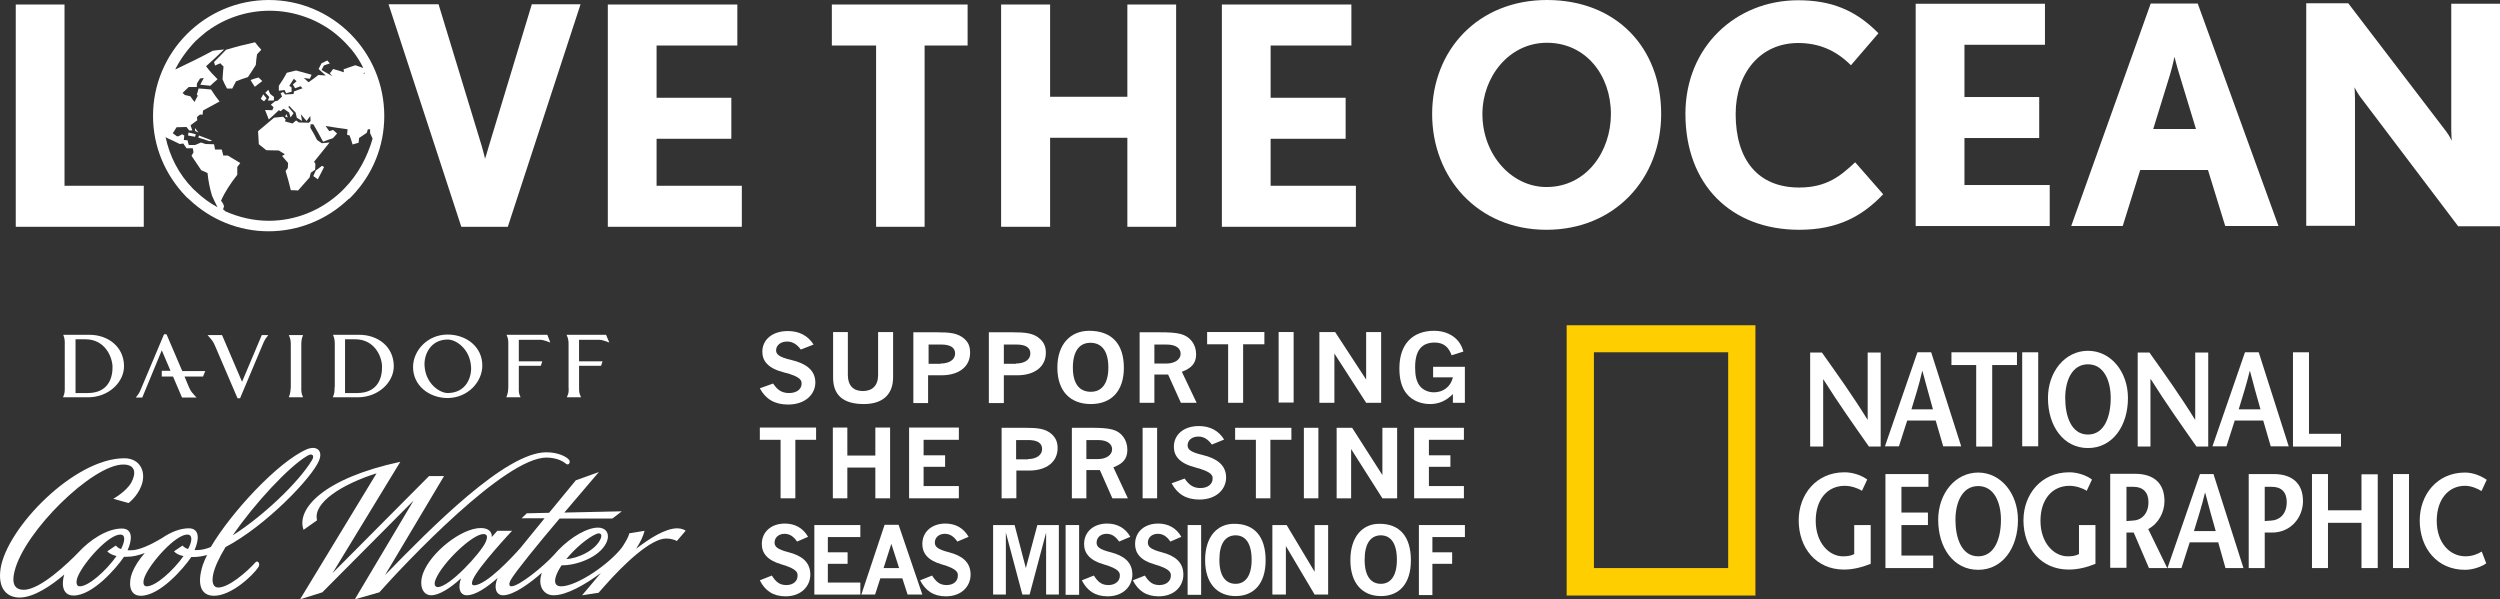 <?xml version="1.0" encoding="utf-8"?>
<!-- Generator: Adobe Illustrator 15.0.0, SVG Export Plug-In . SVG Version: 6.00 Build 0)  -->
<!DOCTYPE svg PUBLIC "-//W3C//DTD SVG 1.1//EN" "http://www.w3.org/Graphics/SVG/1.1/DTD/svg11.dtd">
<svg version="1.1" id="Layer_1" xmlns="http://www.w3.org/2000/svg" xmlns:xlink="http://www.w3.org/1999/xlink" x="0px" y="0px"
	 width="595.223px" height="142.69px" viewBox="0.057 9.997 595.223 142.69" enable-background="new 0.057 9.997 595.223 142.69"
	 xml:space="preserve">
<rect x="0.057" y="9.997" width="595.223" height="142.69" fill="#333333" stroke="none"/>
<g id="Layer_1_1_">
</g>
<g id="Layer_2">
	<g>
		<polygon id="XMLID_3020_" fill="#FFFFFF" points="198.11,11.071 198.11,20.833 208.646,20.833 208.646,63.991 220.195,63.991 
			220.195,20.833 230.433,20.833 230.433,11.071 		"/>
		<polygon id="XMLID_3019_" fill="#FFFFFF" points="268.471,11.071 268.471,33.036 250.077,33.036 250.077,11.071 238.409,11.071 
			238.409,63.991 250.077,63.991 250.077,42.798 268.471,42.798 268.471,63.991 280.079,63.991 280.079,11.071 		"/>
		<polygon id="XMLID_3018_" fill="#FFFFFF" points="290.973,11.071 290.973,63.991 322.88,63.991 322.88,54.229 302.578,54.229 
			302.578,43.037 320.439,43.037 320.439,33.275 302.578,33.275 302.578,20.833 321.808,20.833 321.808,11.071 		"/>
		<path id="XMLID_3015_" fill="#FFFFFF" d="M368.24,64.705c-16.43,0-27.205-12.501-27.205-27.562
			c0-15.239,10.953-27.146,27.324-27.146c16.549,0,27.204,11.37,27.204,27.146C395.564,52.443,384.611,64.705,368.24,64.705
			 M368.36,20.179c-9.049,0-15.356,8.155-15.356,16.966c0,9.703,6.965,17.382,15.237,17.382c9.584,0,15.357-8.513,15.357-17.382
			C383.598,27.858,377.586,20.179,368.36,20.179"/>
		<path id="XMLID_3014_" fill="#FFFFFF" d="M428.423,64.705c-16.132,0-27.085-10.656-27.085-27.621
			c0-15.895,11.965-27.025,26.847-27.025c7.738,0,13.632,2.262,19.108,7.857l-6.55,7.62c-3.569-3.572-7.618-5.299-12.561-5.299
			c-9.048,0-14.882,7.203-14.882,16.906c0,10.895,5.298,17.501,15.12,17.501c6.667,0,9.939-2.856,13.334-6.013l6.667,7.62
			C443.484,61.432,437.65,64.705,428.423,64.705"/>
		<polygon id="XMLID_3013_" fill="#FFFFFF" points="456.161,10.893 456.161,63.813 488.071,63.813 488.071,54.049 467.771,54.049 
			467.771,42.859 485.57,42.859 485.57,33.097 467.771,33.097 467.771,20.656 486.939,20.656 486.939,10.893 		"/>
		<path id="XMLID_3010_" fill="#FFFFFF" d="M529.859,63.813l-4.105-13.334h-16.134l-4.167,13.334H493.19l18.93-52.979h11.191
			l19.228,52.979H529.859z M518.965,27.797c-0.598-1.904-1.19-4.286-1.19-4.286s-0.477,2.321-1.071,4.286l-3.986,12.918h10.179
			L518.965,27.797z"/>
		<path id="XMLID_3009_" fill="#FFFFFF" d="M585.28,63.813l-23.335-30.835c-0.715-1.013-1.31-2.203-1.31-2.203
			s0.119,1.369,0.119,2.68v30.3h-11.608v-52.98h10.001l23.335,30.538c0.773,1.013,1.312,2.203,1.312,2.203s-0.119-1.369-0.119-2.68
			V10.893h11.605v52.979h-10V63.813z"/>
		<polygon id="XMLID_3008_" fill="#FFFFFF" points="3.81,11.071 3.81,63.991 34.288,63.991 34.288,54.229 15.418,54.229 
			15.418,11.071 		"/>
		<path id="XMLID_3007_" fill="#FFFFFF" d="M120.961,63.991h-11.072l-17.323-52.98h11.906l10.298,33.812
			c0.417,1.368,0.774,2.976,0.774,2.976s0.535-1.667,0.893-2.976l10.239-33.812h11.607L120.961,63.991z"/>
		<polygon id="XMLID_3006_" fill="#FFFFFF" points="144.772,11.071 144.772,63.991 176.679,63.991 176.679,54.229 156.38,54.229 
			156.38,43.037 174.179,43.037 174.179,33.275 156.38,33.275 156.38,20.833 175.608,20.833 175.608,11.071 		"/>
		<path id="XMLID_3005_" fill="#FFFFFF" d="M68.279,37.145c-0.117,0.179-0.236,0.417-0.355,0.596
			c0.238,0.06,0.417,0.118,0.655,0.237C68.457,37.68,68.338,37.442,68.279,37.145"/>
		<path id="XMLID_3004_" fill="#FFFFFF" d="M47.324,41.548c-0.299-0.356-0.597-0.714-0.833-1.07v0.654
			C46.73,41.312,47.028,41.43,47.324,41.548"/>
		<path id="XMLID_3003_" fill="#FFFFFF" d="M75.243,50.598c-0.181,0.417-0.417,0.894-0.598,1.311
			c0.357,0.237,0.715,0.535,1.072,0.773c0.535-0.952,1.012-1.965,1.488-2.917c-0.181-0.119-0.298-0.179-0.479-0.298
			C76.196,49.882,75.72,50.24,75.243,50.598"/>
		<path id="XMLID_3002_" fill="#FFFFFF" d="M61.612,28.452c-0.653,0.179-1.31,0.356-1.903,0.596
			c0.298,0.536,0.653,1.071,1.013,1.607c0.595-0.477,1.19-0.894,1.785-1.369C62.207,28.99,61.909,28.75,61.612,28.452"/>
		<path id="XMLID_3001_" fill="#FFFFFF" d="M63.814,33.93c0.479,0,0.953,0,1.431,0c0-0.298,0.06-0.536,0.06-0.833
			c-0.298-0.238-0.595-0.478-0.893-0.715c-0.181-0.298-0.3-0.654-0.479-1.012c-0.238,0.237-0.476,0.477-0.714,0.714
			c0.298,0.298,0.654,0.655,0.952,1.013C64.112,33.334,63.933,33.631,63.814,33.93"/>
		<path id="XMLID_3000_" fill="#FFFFFF" d="M62.921,34.108c0.238-0.237,0.417-0.477,0.596-0.714
			c-0.238-0.297-0.536-0.596-0.772-0.952c-0.181,0.356-0.417,0.715-0.597,1.071C62.385,33.751,62.623,33.93,62.921,34.108"/>
		<path id="XMLID_2999_" fill="#FFFFFF" d="M44.824,42.264c0.534,0.118,1.131,0.179,1.667,0.298c0.06-0.18,0.117-0.417,0.179-0.596
			c-0.596-0.179-1.131-0.298-1.729-0.417C44.884,41.787,44.884,42.026,44.824,42.264"/>
		<path id="XMLID_2998_" fill="#FFFFFF" d="M47.265,42.74c0.896,0.297,1.846,0.595,2.738,0.893c0.179-0.06,0.355-0.118,0.536-0.178
			c-1.014-0.417-2.083-0.773-3.098-1.19C47.384,42.382,47.324,42.562,47.265,42.74"/>
		<path id="XMLID_2997_" fill="#FFFFFF" d="M61.254,22.916c0.355-0.356,0.655-0.714,1.012-1.07
			c-0.535-0.596-1.071-1.189-1.487-1.786c-2.201,0.477-4.522,1.07-6.903,1.786c-0.896,0.952-1.848,1.904-2.857,2.917
			c0.062,0.297,0.179,0.535,0.237,0.833c0.417-0.18,0.834-0.356,1.251-0.536c0.237,0.237,0.476,0.536,0.771,0.773
			c-0.117,1.013-0.179,2.023-0.236,3.036c0.298,0.714,0.653,1.487,1.069,2.203c0.417,0,0.834,0,1.25,0
			c0.3-0.597,0.598-1.191,0.896-1.728c0.952-0.357,1.904-0.715,2.855-1.013c0.654-0.953,1.25-1.965,1.847-2.856
			C61.016,24.583,61.135,23.75,61.254,22.916"/>
		<path id="XMLID_2992_" fill="#FFFFFF" d="M64.052,9.999c-15.18,0-27.562,12.382-27.562,27.621c0,7.145,2.798,13.93,7.855,19.168
			c0.062,0.061,0.119,0.179,0.179,0.179c0.119,0.119,0.238,0.238,0.357,0.299l0.119,0.118c5.179,4.941,11.904,7.68,18.989,7.68
			c7.084,0,13.868-2.737,18.987-7.62l0.181-0.118c0.117-0.06,0.236-0.179,0.355-0.298l0.298-0.298c5-5.18,7.738-11.965,7.738-19.107
			C91.554,22.323,79.232,9.999,64.052,9.999 M82.03,54.883l-0.714,0.715c-4.703,4.464-10.835,6.965-17.264,6.965
			c-3.631,0-7.144-0.833-10.357-2.263c-0.179-0.179-0.355-0.356-0.534-0.476c0.06-0.238,0.179-0.478,0.236-0.715
			c-0.119-0.477-0.355-0.894-0.715-1.311c0.834-1.964,2.203-4.048,3.87-6.19c0-0.595,0-1.19,0-1.846
			c0.237-0.298,0.476-0.596,0.714-0.952c-0.952-0.596-1.964-1.189-2.977-1.786c-0.356,0-0.714,0-1.071,0
			c-0.119-0.477-0.238-0.951-0.357-1.429c-0.533,0-1.069,0-1.605,0c-0.061-0.417-0.178-0.833-0.237-1.25
			c-0.655,0-1.369-0.061-2.022-0.061c-0.357-0.119-0.716-0.238-1.071-0.356c-0.479,0.179-0.952,0.417-1.429,0.595
			c-0.536,0-1.014,0-1.488,0c-0.119-0.356-0.238-0.773-0.298-1.131c-0.298,0-0.597-0.061-0.895-0.061
			c0.062-0.356,0.062-0.714,0.119-1.072c-0.179-0.118-0.355-0.178-0.536-0.297c-0.298,0.18-0.535,0.297-0.833,0.477
			c-0.119,0-0.298,0-0.417,0c-0.298-0.237-0.595-0.477-0.952-0.714c0.3-0.477,0.597-0.952,0.895-1.43
			c0.772,0,1.605-0.061,2.381-0.061c0.179,0.299,0.417,0.536,0.655,0.833h0.714c-0.119-0.417-0.297-0.833-0.416-1.25
			c0.535-0.417,1.071-0.773,1.605-1.189c-0.06-0.237-0.06-0.478-0.06-0.773c0.237-0.237,0.476-0.417,0.714-0.596
			c0.238,0,0.417,0.06,0.596,0.06c0.062-0.356,0.062-0.714,0.119-1.012c1.312-0.715,2.619-1.43,3.931-2.144
			c-0.774-0.953-1.431-1.905-2.024-2.856c-1.012-0.119-1.964-0.179-2.977-0.238c-0.119,0.477-0.238,0.952-0.416,1.43
			c0.06,0.119,0.178,0.178,0.235,0.297c-0.297,0.477-0.535,0.953-0.771,1.488c-0.357-0.477-0.714-0.894-1.014-1.369
			c-0.417-0.119-0.894-0.18-1.31-0.298c-0.179-0.179-0.357-0.357-0.536-0.477c0.479-0.477,0.952-0.953,1.488-1.43h1.905
			c0-0.297,0-0.595,0.06-0.894c0.237-0.356,0.476-0.714,0.714-1.131c0.298-0.061,0.596-0.061,0.895-0.119
			c-0.299,0.536-0.597,1.072-0.833,1.606c0.771,0.061,1.605,0.18,2.381,0.238c0.596-0.536,1.131-1.072,1.727-1.548
			c-1.07-1.072-2.022-2.083-2.737-3.097c1.487-1.311,2.917-2.68,4.285-3.988c-0.893,0.061-1.785,0.18-2.679,0.299
			c-2.738,1.487-5.773,2.977-8.93,4.464c0.119-0.297,0.236-0.536,0.417-0.833c0.06-0.06,0.06-0.119,0.06-0.119
			c0.714-1.311,1.548-2.5,2.44-3.631c0.179-0.237,0.355-0.417,0.536-0.654c0.236-0.299,0.533-0.596,0.771-0.894
			c0.238-0.238,0.479-0.477,0.715-0.773c0,0,0,0,0.062,0c0.714-0.715,1.548-1.369,2.319-2.023c0.119-0.119,0.3-0.18,0.417-0.298
			c4.107-2.978,9.229-4.763,14.703-4.763c3.036,0,5.953,0.535,8.691,1.548l0,0c1.548,0.536,2.977,1.25,4.346,2.083
			c0.118,0.061,0.237,0.18,0.416,0.237c0.357,0.238,0.715,0.477,1.071,0.715c0.238,0.179,0.477,0.356,0.715,0.535
			c0.357,0.299,0.714,0.536,1.012,0.833c0.417,0.356,0.834,0.715,1.25,1.132c0.181,0.179,0.299,0.298,0.479,0.478
			c0.417,0.417,0.833,0.893,1.25,1.368c0.06,0.06,0.119,0.119,0.179,0.179c1.131,1.369,2.145,2.917,2.917,4.523
			c-0.655-0.237-1.25-0.417-1.905-0.654c-0.833,0.297-1.784,0.595-2.798,0.951c0.062,0.238,0.062,0.478,0.062,0.714
			c-0.833-0.297-1.729-0.535-2.562-0.773c-0.236,0.356-0.477,0.715-0.771,1.013c0.178,0.237,0.416,0.477,0.652,0.714
			c-0.893-0.477-1.785-1.012-2.617-1.487c0.179-0.356,0.355-0.714,0.534-1.071c0.478-0.179,0.952-0.356,1.431-0.478
			c-0.181-0.237-0.417-0.476-0.598-0.714c-0.417,0.18-0.893,0.417-1.367,0.655c-0.238,0.417-0.479,0.894-0.716,1.368
			c0.535,0.536,1.133,1.013,1.728,1.549c-0.595-0.061-1.19-0.061-1.785-0.119c-0.715,0.596-1.488,1.131-2.322,1.728
			c-0.354-0.356-0.771-0.655-1.131-1.013c0.479,0.061,0.952,0.119,1.429,0.18c0.119-0.298,0.3-0.655,0.417-0.953
			c-1.25-0.356-2.5-0.714-3.689-1.012c-0.714,0.179-1.487,0.356-2.202,0.535c-0.536,1.013-1.19,2.083-1.905,3.097
			c0,0.417,0,0.833,0,1.189c0.479-0.061,0.953-0.119,1.369-0.18c0.119,0.299,0.238,0.536,0.357,0.774
			c0.417-0.119,0.894-0.238,1.31-0.357c0-0.356,0-0.714,0-1.012c-0.179-0.119-0.355-0.298-0.535-0.417
			c0.356-0.536,0.714-1.131,1.071-1.667c0.238,0.179,0.417,0.417,0.654,0.595c-0.297,0.238-0.597,0.536-0.895,0.773
			c0.181,0.299,0.357,0.596,0.536,0.894c0.478-0.179,0.895-0.298,1.312-0.478c0.117,0.18,0.297,0.299,0.476,0.478
			c-0.714,0.238-1.369,0.536-2.083,0.774c0,0.178,0,0.356-0.06,0.595c-0.655,0.061-1.369,0.061-2.024,0.119
			c-0.119-0.18-0.297-0.417-0.476-0.597c-0.181,0.119-0.417,0.18-0.598,0.298c0.119,0.238,0.238,0.536,0.357,0.774
			c-0.357,0.356-0.715,0.714-1.071,1.012c-0.179,0.061-0.417,0.061-0.596,0.119c-0.357,0.237-0.654,0.536-1.013,0.833
			c0.237,0.179,0.416,0.417,0.653,0.595c-0.119,0.238-0.179,0.477-0.297,0.715c-0.596,0-1.132-0.061-1.727-0.061
			c0.298,0.773,0.595,1.487,0.893,2.262c0.834-0.714,1.607-1.487,2.381-2.202c0.119,0.061,0.298,0.118,0.417,0.237
			c0.238-0.18,0.479-0.417,0.715-0.595c0.416,0.297,0.895,0.595,1.312,0.893c0.119,0.417,0.236,0.833,0.354,1.191
			c0.238-0.357,0.479-0.715,0.716-1.013c-0.417-0.477-0.834-1.013-1.25-1.487c0.061-0.119,0.18-0.18,0.237-0.238
			c0.478,0.536,1.013,1.071,1.488,1.547c0.118,0.417,0.178,0.833,0.297,1.25c0.417,0.238,0.834,0.536,1.25,0.774
			c-0.119-0.536-0.178-1.071-0.297-1.607c0.476,0.536,0.893,1.071,1.369,1.607c0.297-0.417,0.595-0.774,0.893-1.19
			c0,0.417,0.062,0.833,0.062,1.19c-0.119,0.179-0.299,0.298-0.417,0.417c-0.773,0-1.549-0.061-2.382-0.061
			c-0.237-0.18-0.417-0.356-0.654-0.478c-0.297,0.237-0.535,0.478-0.833,0.715c-0.597-0.18-1.19-0.298-1.786-0.478
			c0.06-0.179,0.06-0.356,0.119-0.536c-0.18-0.179-0.416-0.356-0.596-0.595c-0.716,0.061-1.43,0.179-2.145,0.237
			c-1.25,1.071-2.56,2.144-3.81,3.215c0.06,1.012,0.117,2.083,0.179,3.095c0.595,0.478,1.188,0.953,1.786,1.43
			c1.012,0,1.964,0.061,2.976,0.061c0.479,0.298,0.953,0.595,1.43,0.894c-0.18,0.118-0.416,0.297-0.653,0.417
			c0.477,0.535,0.952,1.131,1.429,1.667c0,0.417-0.06,0.833-0.06,1.189c-0.181,0.237-0.357,0.477-0.536,0.714
			c0.477,1.548,0.894,3.036,1.25,4.583c0.596,0,1.132,0,1.727,0.061c0.895-1.013,1.786-2.023,2.738-3.096
			c0.119-0.356,0.179-0.773,0.298-1.131c0.357-0.237,0.714-0.477,1.012-0.714c0.062-0.477,0.062-0.952,0.062-1.488
			c-0.119-0.118-0.238-0.237-0.298-0.417c1.25-1.548,2.5-3.095,3.689-4.583c-0.596,0.061-1.25,0.119-1.846,0.18
			c-0.357-0.238-0.773-0.536-1.131-0.773c-0.479-0.953-1.012-1.965-1.607-2.917c0-0.299,0.062-0.536,0.062-0.833
			c0.236,0,0.417,0,0.652,0c0.834,1.429,1.607,2.798,2.322,4.167c0.773-0.298,1.548-0.596,2.321-0.833
			c0.355-0.356,0.655-0.715,1.012-1.132c-0.297-0.298-0.654-0.535-0.952-0.833c-0.298,0.061-0.596,0.18-0.893,0.299
			c-0.298-0.417-0.597-0.833-0.896-1.25c1.729,0.297,3.453,0.536,5.238,0.773c-0.059,0.417-0.059,0.833-0.118,1.311
			c0.237,0.061,0.416,0.119,0.597,0.178c0.236,0.715,0.534,1.43,0.715,2.144c0.476-0.118,0.952-0.297,1.429-0.417
			c0.06-0.356,0.06-0.773,0.118-1.131c0.655-0.417,1.251-0.833,1.846-1.25c0.062-0.297,0.179-0.596,0.238-0.833
			c0.179,0,0.355,0,0.536,0c0,0.297,0,0.596,0,0.952c0.235,0.417,0.416,0.894,0.595,1.311C87.506,47.382,85.304,51.549,82.03,54.883
			 M47.98,50.537c0.479,0.179,0.952,0.417,1.488,0.654c0.179,1.847,0.535,3.632,1.071,5.417c0.417,0.894,0.833,1.847,1.31,2.738
			c-1.846-1.013-3.571-2.263-5.119-3.75l-0.179-0.18c-0.06-0.061-0.119-0.119-0.238-0.18l-0.298-0.297
			c-3.393-3.453-5.596-7.738-6.548-12.382c0.06,0.061,0.179,0.179,0.238,0.237c1.069,0.478,2.083,0.953,3.153,1.488
			c0.299-0.061,0.535-0.061,0.833-0.119c0.238,0.356,0.536,0.773,0.773,1.131c0.477,0,1.013,0,1.488,0
			c0.06,0.356,0.117,0.655,0.179,0.953c-0.179,0.297-0.298,0.536-0.477,0.833C46.432,48.276,47.205,49.406,47.98,50.537
			 M86.554,27.441c0.119-0.061,0.179-0.118,0.238-0.18c0.06,0.119,0.119,0.18,0.119,0.299C86.792,27.5,86.673,27.5,86.554,27.441"/>
		<g id="XMLID_2958_">
			<path id="XMLID_2990_" fill="#FFFFFF" d="M590.875,126.912c-0.953-0.597-2.441-1.25-3.931-1.25c-3.93,0-6.728,3.215-6.728,8.334
				c0,5.298,3.153,8.453,6.846,8.453c1.488,0,2.857-0.478,3.87-1.132l1.071,2.799c-1.133,0.833-3.217,1.547-5.062,1.547
				c-6.606,0-10.773-5.119-10.773-11.728c0-6.132,4.105-11.431,10.773-11.431c2.023,0,3.869,0.834,5.179,1.728L590.875,126.912z"/>
			<path id="XMLID_2989_" fill="#FFFFFF" d="M447.827,116.317h-2.798c-3.632-5.179-7.263-10.299-10.894-16.071l0,0v16.071h-3.098
				V93.934h2.8c3.631,5.118,7.263,10.181,10.834,15.953h0.06V93.934h3.096V116.317L447.827,116.317z"/>
			<path id="XMLID_2986_" fill="#FFFFFF" d="M455.151,107.448c0.896-2.979,1.786-5.655,2.562-9.107h0.059
				c0.895,3.452,1.727,6.19,2.501,9.107H455.151z M456.577,93.874l-7.736,22.383h3.334l1.964-6.132h6.786l1.786,6.132h4.284
				l-7.144-22.383H456.577z"/>
			<polygon id="XMLID_2985_" fill="#FFFFFF" points="470.569,116.317 470.569,96.91 464.676,96.91 464.676,93.874 480.272,93.874 
				480.272,96.91 474.378,96.91 474.378,116.317 			"/>
			<rect id="XMLID_2984_" x="481.522" y="93.874" fill="#FFFFFF" width="3.811" height="22.383"/>
			<path id="XMLID_2981_" fill="#FFFFFF" d="M497.178,113.459c-3.988,0-5.417-4.404-5.417-8.69c0-4.106,1.605-8.036,5.417-8.036
				c3.81,0,5.417,3.93,5.417,8.036C502.595,109.054,501.164,113.459,497.178,113.459 M497.178,116.673
				c5.834,0,9.522-5.238,9.522-11.905c0-6.25-4.048-11.251-9.522-11.251c-5.478,0-9.524,5.001-9.524,11.251
				C487.654,111.435,491.344,116.673,497.178,116.673"/>
			<path id="XMLID_2980_" fill="#FFFFFF" d="M525.811,116.317h-2.798c-3.631-5.179-7.263-10.299-10.896-16.071h-0.06v16.071h-3.036
				V93.934h2.798c3.632,5.118,7.265,10.181,10.834,15.953h0.062V93.934h3.096V116.317L525.811,116.317z"/>
			<path id="XMLID_2977_" fill="#FFFFFF" d="M533.073,107.448c0.895-2.979,1.785-5.655,2.619-9.107h0.062
				c0.893,3.452,1.667,6.19,2.5,9.107H533.073z M534.562,93.874l-7.739,22.383h3.334l1.964-6.132h6.786l1.786,6.132h4.286
				l-7.144-22.383H534.562z"/>
			<polygon id="XMLID_2976_" fill="#FFFFFF" points="545.99,93.874 549.801,93.874 549.801,113.281 557.42,113.281 557.42,116.317 
				545.99,116.317 			"/>
			<path id="XMLID_2975_" fill="#FFFFFF" d="M445.448,135.007v9.228c-2.083,0.834-4.226,1.369-6.369,1.369
				c-6.605,0-10.772-5.119-10.772-11.728c0-6.131,4.167-11.431,10.894-11.431c2.084,0,4.167,0.774,5.417,1.728l-1.25,2.68
				c-1.012-0.653-2.619-1.189-4.105-1.189c-4.107,0-6.905,3.215-6.905,8.334c0,5.298,3.215,8.453,6.488,8.453
				c1.013,0,1.903-0.119,2.679-0.536v-6.905L445.448,135.007L445.448,135.007z"/>
			<polygon id="XMLID_2974_" fill="#FFFFFF" points="459.198,125.901 452.77,125.901 452.77,132.031 459.078,132.031 
				459.078,135.007 452.77,135.007 452.77,142.271 460.328,142.271 460.328,145.247 448.96,145.247 448.96,122.865 459.198,122.865 
							"/>
			<path id="XMLID_2971_" fill="#FFFFFF" d="M471.045,142.449c-3.988,0-5.417-4.405-5.417-8.691c0-4.106,1.605-8.035,5.417-8.035
				c3.81,0,5.417,3.929,5.417,8.035C476.462,138.044,475.031,142.449,471.045,142.449 M471.045,145.663
				c5.834,0,9.465-5.238,9.465-11.905c0-6.25-4.048-11.251-9.465-11.251c-5.479,0-9.524,5.001-9.524,11.251
				C461.521,140.424,465.152,145.663,471.045,145.663"/>
			<path id="XMLID_2970_" fill="#FFFFFF" d="M498.964,135.007v9.228c-2.024,0.834-4.167,1.369-6.37,1.369
				c-6.607,0-10.774-5.119-10.774-11.728c0-6.131,4.167-11.431,10.896-11.431c2.084,0,4.167,0.774,5.417,1.728l-1.25,2.68
				c-1.014-0.653-2.619-1.189-4.107-1.189c-4.105,0-6.905,3.215-6.905,8.334c0,5.298,3.217,8.453,6.488,8.453
				c1.013,0,1.905-0.119,2.679-0.536v-6.905L498.964,135.007L498.964,135.007z"/>
			<path id="XMLID_2967_" fill="#FFFFFF" d="M506.345,125.901h1.667c2.262,0,3.569,1.311,3.569,3.632
				c0,2.977-1.845,4.346-3.631,4.404c-0.355,0.061-1.25,0.061-1.605,0.119V125.901z M516.048,145.247l-4.524-9.286
				c2.441-1.312,3.87-3.988,3.87-6.668c0-4.346-2.679-6.487-6.965-6.487h-5.953v22.383h3.869v-8.395h1.727l3.631,8.453H516.048z"/>
			<path id="XMLID_2964_" fill="#FFFFFF" d="M522.418,136.437c0.893-2.978,1.783-5.654,2.617-9.106h0.062
				c0.893,3.452,1.666,6.189,2.5,9.106H522.418z M523.846,122.865l-7.738,22.383h3.334l1.964-6.132h6.786l1.729,6.132h4.284
				l-7.144-22.383H523.846z"/>
			<path id="XMLID_2961_" fill="#FFFFFF" d="M541.406,122.865h-5.953v22.383h3.812v-8.453h1.727c4.584,0,7.382-3.689,7.382-7.501
				C548.37,125.006,545.694,122.865,541.406,122.865 M540.869,133.937c-0.417,0.061-1.367,0.061-1.605,0.119v-8.155h1.727
				c2.264,0,3.514,1.311,3.514,3.632C544.502,132.507,542.717,133.818,540.869,133.937"/>
			<polygon id="XMLID_2960_" fill="#FFFFFF" points="566.171,145.247 562.301,145.247 562.301,134.473 554.323,134.473 
				554.323,145.247 550.515,145.247 550.515,122.865 554.323,122.865 554.323,131.496 562.301,131.496 562.301,122.923 
				566.171,122.923 			"/>
			<rect id="XMLID_2959_" x="569.802" y="122.865" fill="#FFFFFF" width="3.81" height="22.383"/>
		</g>
		<g id="XMLID_2933_">
			<path id="XMLID_2955_" fill="#FFFFFF" d="M15.477,102.208c0,1.131,0,1.369-0.416,2.381h5.952c4.941,0,8.632-3.631,8.572-7.5
				c-0.062-4.584-3.869-7.382-8.215-7.382h-6.25c0.416,1.012,0.354,1.667,0.354,2.381L15.477,102.208L15.477,102.208z
				 M17.978,90.779h2.44c4.522,0,6.31,3.988,6.429,6.431c0.062,2.439-0.771,6.369-5.952,6.369h-2.855v-12.8H17.978z"/>
			<path id="XMLID_2954_" fill="#FFFFFF" d="M56.612,104.827h0.597l5.417-12.858c0.417-1.012,0.653-1.368,1.31-2.201h-1.548
				l-4.703,11.131L52.92,89.767h-3.452c1.012,1.189,1.25,1.311,1.785,2.561L56.612,104.827z"/>
			<path id="XMLID_2953_" fill="#FFFFFF" d="M68.815,104.588h3.395c-0.478-1.012-0.416-1.666-0.416-2.381V92.147
				c0-0.714,0-1.369,0.416-2.381h-3.395c0.478,1.012,0.478,1.667,0.478,2.381v10.062C69.231,102.865,69.231,103.577,68.815,104.588"
				/>
			<path id="XMLID_2950_" fill="#FFFFFF" d="M79.708,102.208c0,1.131,0,1.369-0.417,2.381h5.953c4.938,0,8.631-3.631,8.57-7.5
				c-0.06-4.584-3.811-7.382-8.216-7.382h-6.25c0.417,1.012,0.417,1.667,0.417,2.381v10.12H79.708z M82.208,90.779h2.438
				c4.524,0,6.312,3.988,6.37,6.431c0.062,2.439-0.772,6.369-5.953,6.369h-2.855V90.779z"/>
			<path id="XMLID_2947_" fill="#FFFFFF" d="M106.674,104.768c4.763-0.061,8.215-3.811,8.215-7.737c0-4.524-3.869-7.383-8.272-7.383
				c-4.764,0-8.217,3.811-8.217,7.739C98.4,101.791,102.209,104.768,106.674,104.768 M106.674,90.837
				c1.965,0,5.238,2.203,5.536,6.431c0.179,2.5-1.131,6.25-5.536,6.311c-1.964,0-5.298-2.263-5.536-6.488
				C100.959,94.588,102.448,90.837,106.674,90.837"/>
			<path id="XMLID_2946_" fill="#FFFFFF" d="M120.604,104.588h3.396c-0.479-1.012-0.417-1.311-0.417-2.381v-5.119h5.236l0.357-1.07
				h-5.596v-5.12h4.881c0.596,0,0.894,0,2.619,0.654l-0.714-1.846h-9.703c0.477,1.012,0.417,1.667,0.417,2.381v10.062
				C121.021,103.281,121.021,103.518,120.604,104.588"/>
			<path id="XMLID_2945_" fill="#FFFFFF" d="M135.01,104.588h3.393c-0.477-1.012-0.477-1.311-0.477-2.381v-5.119h5.239l0.354-1.07
				h-5.596v-5.12h4.584c0.596,0,0.893,0,2.619,0.654l-0.773-1.846h-9.403c0.476,1.012,0.476,1.667,0.476,2.381v10.062
				C135.486,103.281,135.486,103.518,135.01,104.588"/>
			<path id="XMLID_2944_" fill="#FFFFFF" d="M38.574,93.398l1.902,4.466l0.181,0.417h-2.083v1.368h2.679l2.143,5h3.453
				c-1.013-1.131-1.31-1.311-1.846-2.561l-1.012-2.439h4.403l0.535-1.311h-5.477l-0.181-0.417l-3.569-8.334H39.11l-5.417,12.857
				c-0.416,1.071-0.652,1.369-1.31,2.202h1.548L38.574,93.398z"/>
			<path id="XMLID_2943_" fill="#FFFFFF" d="M134.831,120.423c0.652,0.535,1.188-0.478,0.652-1.012
				c-0.595-0.655-2.438-1.728-5.355-1.728c-9.703,0-27.266,17.799-38.396,29.229l14.049-23.573h-3.57l-22.979,23.098l16.132-26.489
				c-18.333,3.929-24.821,11.251-23.035,16.19l3.215-2.263c-1.071-4.228,6.069-8.632,14.168-11.19l-18.216,30.002l5.298-1.666
				l21.728-21.849l-13.99,23.515l5.834-1.666c6.25-7.023,29.885-32.086,39.824-32.086
				C132.807,118.995,134.176,119.888,134.831,120.423"/>
			<path id="XMLID_2938_" fill="#FFFFFF" d="M53.754,140.246c9.522-5,20.597-16.489,22.263-20.598
				c1.013-2.439-0.654-3.631-2.916-2.679c-6.965,3.035-18.097,15.18-22.857,23.274c-1.19,0.478-2.264,0.715-3.155,0.715
				c-0.237,0-0.478,0-0.714,0c1.131-2.5,1.25-5.179-1.369-5.179c-2.024,0-4.286,0.893-6.369,2.32
				c-2.977,1.786-5.596,2.917-7.441,2.917c-0.298,0-0.534,0-0.771,0c1.131-2.5,1.31-5.18-1.369-5.18
				c-3.453,0-7.561,2.619-10.478,5.833c-2.083,2.145-8.869,8.751-12.857,8.751c-2.977,0-2.62-2.737-2.203-4.404
				c2.322-9.523,18.573-25.418,25.896-25.418c3.034,0,3.034,2.202,1.903,4.286c-1.188,2.143-4.286,3.868-4.286,3.868l3.633,1.013
				c0,0,1.965-1.43,2.977-3.93c1.369-3.334-0.119-6.728-3.988-6.728c-11.903,0-27.978,16.55-29.466,26.312
				c-0.715,4.882,1.666,6.847,4.523,6.847c3.394,0,7.501-2.798,10.654-5.478c-0.653,2.022-0.596,5,2.202,5
				c4.524,0,10.12-6.43,12.024-9.228c0.179,0,0.417,0,0.655,0c1.31,0,2.736-0.298,4.284-0.895c-1.367,1.549-2.439,3.216-3.034,4.764
				c-0.774,2.022-0.896,5.417,2.083,5.417c4.522,0,10.118-6.43,12.023-9.228c0.178,0,0.356,0,0.595,0
				c0.952,0,2.024-0.18,3.155-0.478c-0.417,0.894-0.772,1.667-1.012,2.381c-1.488,4.703-0.417,7.322,2.679,7.322
				c4.167,0,9.286-4.883,10.536-6.786c0.596-0.894-0.179-1.728-0.655-1.189c-2.202,2.439-6.429,6.013-8.869,6.013
				c-1.31,0-1.548-1.369-1.25-2.977C51.135,145.069,52.206,142.807,53.754,140.246 M73.219,118.519
				c1.311-0.772,1.727,0.061,1.132,1.013c-3.215,5.357-11.728,13.395-18.871,17.918C60.719,129.77,68.934,121.019,73.219,118.519
				 M28.871,140.723c-0.717-0.238-1.015-0.597-1.25-0.833l-2.024,1.368c0.357,0.416,1.012,0.833,2.203,1.132
				c-2.441,3.451-6.608,7.202-8.751,7.202c-1.012,0-0.895-1.368-0.417-2.44c1.429-3.333,7.263-9.881,10.061-9.881
				C30.062,137.271,29.764,138.996,28.871,140.723 M44.884,140.604l-0.06,0.119c-0.716-0.238-1.071-0.597-1.312-0.833l-2.021,1.368
				c0.354,0.416,1.012,0.894,2.262,1.132c-2.44,3.451-6.607,7.202-8.751,7.202c-1.071,0-0.895-1.368-0.416-2.44
				c1.429-3.333,7.262-9.881,10.06-9.881C46.015,137.271,45.777,138.996,44.884,140.604"/>
			<path id="XMLID_2934_" fill="#FFFFFF" d="M161.321,135.782c-2.855,0-6.667,2.439-9.819,4.881
				c1.012-1.548,1.666-2.917,2.021-4.286l-3.631,0.597c-0.179,0.833-0.834,1.964-1.727,3.333
				c-2.979,3.929-10.715,9.286-14.524,9.286c-1.189,0-1.667-0.715-1.311-2.084c0.236-0.951,0.772-1.904,1.429-2.917
				c3.453,0.061,8.87-1.845,10.597-5.237c1.19-2.381-0.119-4.048-2.619-3.689c-3.034,0.416-7.084,3.214-9.82,6.487
				c-2.44,2.68-8.274,7.44-10.12,7.44c-0.535,0-0.654-0.596-0.119-1.548c1.131-1.965,6.548-8.632,11.608-14.585h12.561l2.262-1.727
				l-13.689,0.298c4.403-5.18,8.215-9.646,8.215-9.646l-5.479,1.966c0,0-2.855,3.452-6.367,7.737l-5.301,0.119l-1.25,1.189h5.479
				c-1.904,2.322-3.929,4.822-5.714,7.023c-1.786,2.023-8.155,8.931-11.072,8.931c-0.715,0-0.536-0.773-0.298-1.311
				c1.188-2.978,9.346-11.668,9.346-11.668h-3.512c0,0-0.536,0.597-1.312,1.487c0.062-1.429-1.013-2.143-2.618-2.143
				c-4.583,0-11.905,5.772-13.752,10.773c-1.013,2.798-0.179,5.237,1.966,5.237c1.846,0,4.584-1.728,7.084-4.048
				c-0.834,2.262-0.298,4.048,1.369,4.048c2.083,0,4.819-1.904,7.32-4.106c-0.953,2.202-0.417,4.106,1.312,4.106
				c2.56,0,6.605-3.036,9.227-5.356c-0.06,0.119-0.06,0.237-0.119,0.417c-0.833,2.737,0.536,4.939,2.917,4.939
				c3.155,0,7.619-2.619,11.251-5.298c-1.368,1.667-2.917,3.452-4.465,5.298l3.93-0.595l1.311-1.488
				c5-5.715,11.251-11.43,14.763-11.43c1.19,0,2.146,0.356,2.562,0.595l2.084-2.439
				C163.166,136.198,162.333,135.782,161.321,135.782 M141.974,137.152c1.072-0.478,1.488,0.119,1.132,1.013
				c-1.188,2.917-5.596,4.82-8.215,4.939C137.033,140.485,139.95,138.044,141.974,137.152 M104.293,149.771
				c-0.598,0-1.071-0.535-0.479-1.903c1.667-3.988,8.751-10.716,11.312-10.716c0.952,0,1.131,0.596,0.536,1.965
				C114.354,141.854,107.031,149.771,104.293,149.771"/>
		</g>
		<g id="XMLID_2879_">
			<g id="XMLID_2913_">
				<path id="XMLID_2932_" fill="#FFFFFF" d="M189.835,138.937c-0.834-1.189-1.729-1.846-2.979-1.846
					c-1.486,0-2.381,0.952-2.381,2.083c0,0.952,0.595,1.607,3.395,2.321c2.977,0.773,5.117,2.263,5.117,5.299
					c0,2.68-2.082,5.18-5.893,5.18c-2.917,0-4.882-1.311-6.132-3.811l2.855-1.132c0.895,1.368,1.729,2.263,3.453,2.263
					c1.728,0,2.681-1.012,2.681-2.203c0-0.653,0.06-1.605-3.87-2.737c-3.333-0.952-4.645-2.68-4.645-4.82
					c0-2.978,2.321-4.883,5.479-4.883c2.438,0,4.346,1.072,5.536,3.155L189.835,138.937z"/>
				<polygon id="XMLID_2931_" fill="#FFFFFF" points="193.943,151.557 193.943,135.007 204.896,135.007 204.896,137.865 
					197.156,137.865 197.156,141.496 201.86,141.496 201.86,144.235 197.156,144.235 197.156,148.699 204.896,148.699 
					204.896,151.557 				"/>
				<polygon id="XMLID_2930_" fill="#FFFFFF" points="337.881,151.675 337.881,135.007 348.834,135.007 348.834,137.865 
					341.095,137.865 341.095,141.496 345.798,141.496 345.798,144.235 341.095,144.235 341.095,151.675 				"/>
				<path id="XMLID_2927_" fill="#FFFFFF" d="M214.122,145.247l-1.848-5.773l-1.845,5.773H214.122z M205.134,151.557l5.536-16.607
					h3.333l5.655,16.607h-3.514l-1.251-3.869h-5.238l-1.25,3.869H205.134z"/>
				<path id="XMLID_2926_" fill="#FFFFFF" d="M227.992,138.937c-0.833-1.189-1.729-1.846-2.979-1.846
					c-1.488,0-2.381,0.952-2.381,2.083c0,0.952,0.595,1.607,3.393,2.321c2.979,0.773,5.12,2.263,5.12,5.299
					c0,2.68-2.022,5.18-5.894,5.18c-2.917,0-4.822-1.311-6.132-3.811l2.855-1.132c0.896,1.368,1.729,2.263,3.453,2.263
					c1.728,0,2.679-1.012,2.679-2.203c0-0.653,0.119-1.605-3.867-2.737c-3.334-0.952-4.584-2.68-4.584-4.82
					c0-2.978,2.319-4.883,5.477-4.883c2.44,0,4.346,1.072,5.536,3.155L227.992,138.937z"/>
				<polygon id="XMLID_2925_" fill="#FFFFFF" points="236.505,151.557 236.505,135.007 241.624,135.007 244.303,145.247 
					247.041,135.007 252.16,135.007 252.16,151.557 249.125,151.557 249.125,136.794 245.196,151.557 243.47,151.557 
					239.541,136.794 239.541,151.557 				"/>
				<rect id="XMLID_2924_" x="253.768" y="135.007" fill="#FFFFFF" width="3.215" height="16.608"/>
				<path id="XMLID_2923_" fill="#FFFFFF" d="M266.507,138.937c-0.833-1.189-1.729-1.846-2.979-1.846
					c-1.486,0-2.381,0.952-2.381,2.083c0,0.952,0.535,1.607,3.395,2.321c2.977,0.773,5.12,2.263,5.12,5.299
					c0,2.68-2.084,5.18-5.896,5.18c-2.917,0-4.882-1.311-6.132-3.811l2.857-1.132c0.894,1.368,1.727,2.263,3.451,2.263
					c1.728,0,2.738-1.012,2.738-2.203c0-0.653,0.062-1.605-3.869-2.737c-3.334-0.952-4.644-2.68-4.644-4.82
					c0-2.978,2.321-4.883,5.477-4.883c2.44,0,4.348,1.072,5.536,3.155L266.507,138.937z"/>
				<path id="XMLID_2922_" fill="#FFFFFF" d="M278.71,138.937c-0.833-1.189-1.729-1.846-2.979-1.846
					c-1.486,0-2.381,0.952-2.381,2.083c0,0.952,0.595,1.607,3.333,2.321c2.979,0.773,5.12,2.263,5.12,5.299
					c0,2.68-2.024,5.18-5.894,5.18c-2.917,0-4.883-1.311-6.133-3.811l2.856-1.132c0.894,1.368,1.727,2.263,3.453,2.263
					c1.726,0,2.738-1.012,2.738-2.203c0-0.653,0.06-1.605-3.931-2.737c-3.334-0.952-4.584-2.68-4.584-4.82
					c0-2.978,2.321-4.883,5.479-4.883c2.438,0,4.346,1.072,5.536,3.155L278.71,138.937z"/>
				<rect id="XMLID_2921_" x="282.818" y="135.007" fill="#FFFFFF" width="3.217" height="16.608"/>
				<path id="XMLID_2918_" fill="#FFFFFF" d="M290.378,143.282c0,3.868,1.485,5.715,3.869,5.715c2.319,0,3.81-1.905,3.81-5.715
					c0-3.988-1.488-5.834-3.869-5.834C291.747,137.507,290.378,139.473,290.378,143.282 M301.39,143.402
					c0,5.478-2.738,8.514-7.143,8.514c-4.348,0-7.265-2.978-7.265-8.572s2.917-8.632,6.848-8.632
					C298.711,134.651,301.39,137.746,301.39,143.402"/>
				<path id="XMLID_2915_" fill="#FFFFFF" d="M324.963,143.282c0,3.868,1.486,5.715,3.867,5.715c2.322,0,3.812-1.905,3.812-5.715
					c0-3.988-1.488-5.834-3.87-5.834C326.33,137.507,324.963,139.473,324.963,143.282 M335.976,143.402
					c0,5.478-2.679,8.514-7.146,8.514c-4.346,0-7.262-2.978-7.262-8.572s2.916-8.632,6.848-8.632
					C333.297,134.651,335.976,137.746,335.976,143.402"/>
				<polygon id="XMLID_2914_" fill="#FFFFFF" points="302.995,151.557 302.995,135.007 306.391,135.007 313.058,146.14 
					313.058,135.007 316.272,135.007 316.272,151.557 313.058,151.557 306.212,140.008 306.212,151.557 				"/>
			</g>
			<path id="XMLID_2912_" fill="#FFFFFF" d="M190.728,93.219c-0.893-1.19-1.905-1.904-3.272-1.904c-1.606,0-2.619,0.952-2.619,2.083
				c0,0.953,0.654,1.606,3.689,2.321c3.273,0.773,5.655,2.321,5.655,5.357c0,2.679-2.263,5.237-6.489,5.237
				c-3.214,0-5.355-1.311-6.727-3.869l3.155-1.131c0.95,1.369,1.902,2.263,3.81,2.263s2.978-1.013,2.978-2.202
				c0-0.655,0.061-1.667-4.285-2.738c-3.69-0.952-5.062-2.679-5.062-4.882c0-3.036,2.562-4.939,6.071-4.939
				c2.679,0,4.763,1.07,6.132,3.214L190.728,93.219z"/>
			<path id="XMLID_2911_" fill="#FFFFFF" d="M212.694,99.827c0,4.106-2.5,6.368-6.965,6.368c-4.881,0-7.32-2.082-7.32-6.31V89.052
				h3.513V99.29c0,2.5,1.31,3.811,3.571,3.811c2.263,0,3.632-1.311,3.632-3.811V89.052h3.569V99.827L212.694,99.827z"/>
			<path id="XMLID_2908_" fill="#FFFFFF" d="M224.004,96.552c2.021,0,3.452-0.893,3.452-2.381c0-1.429-1.131-2.145-3.333-2.145
				h-2.979v4.584h2.857L224.004,96.552L224.004,96.552z M217.516,105.899V89.113h5.654c3.036,0,4.939,0.179,6.489,1.548
				c1.012,0.894,1.367,1.904,1.367,3.334c0,3.273-2.617,5.356-6.846,5.356h-3.155v6.606h-3.512L217.516,105.899L217.516,105.899z"/>
			<path id="XMLID_2905_" fill="#FFFFFF" d="M241.922,96.552c2.021,0,3.452-0.893,3.452-2.381c0-1.429-1.131-2.145-3.333-2.145
				h-2.979v4.584h2.857L241.922,96.552L241.922,96.552z M235.492,105.899V89.113h5.653c3.036,0,5.001,0.179,6.489,1.548
				c1.012,0.894,1.429,1.904,1.429,3.334c0,3.273-2.62,5.356-6.846,5.356h-3.155v6.606h-3.57V105.899L235.492,105.899z"/>
			<path id="XMLID_2902_" fill="#FFFFFF" d="M255.494,97.504c0,3.931,1.605,5.773,4.284,5.773c2.562,0,4.167-1.903,4.167-5.773
				c0-4.048-1.667-5.894-4.284-5.894C257.042,91.612,255.494,93.635,255.494,97.504 M267.638,97.565
				c0,5.536-2.977,8.633-7.857,8.633c-4.82,0-7.977-2.979-7.977-8.691c0-5.653,3.214-8.75,7.56-8.75
				C264.721,88.754,267.638,91.851,267.638,97.565"/>
			<path id="XMLID_2899_" fill="#FFFFFF" d="M277.758,96.552c1.964,0,3.393-0.951,3.393-2.32s-1.188-2.203-3.393-2.203h-2.857v4.523
				H277.758L277.758,96.552z M271.388,105.899V89.113h4.882c1.964,0,3.631,0.061,4.94,0.416c2.203,0.597,3.632,2.439,3.632,4.822
				c0,2.201-1.191,3.333-3.396,4.167l3.514,7.381h-3.75l-3.036-6.728h-3.273v6.728H271.388z"/>
			<polygon id="XMLID_2898_" fill="#FFFFFF" points="287.461,91.968 287.461,89.052 301.092,89.052 301.092,91.968 296.032,91.968 
				296.032,105.899 292.461,105.899 292.461,91.968 			"/>
			<rect id="XMLID_2897_" x="304.486" y="89.052" fill="#FFFFFF" width="3.571" height="16.786"/>
			<polygon id="XMLID_2896_" fill="#FFFFFF" points="314.189,105.899 314.189,89.052 317.939,89.052 325.321,100.363 
				325.321,89.052 328.892,89.052 328.892,105.899 325.321,105.899 317.76,94.171 317.76,105.899 			"/>
			<path id="XMLID_2895_" fill="#FFFFFF" d="M345.977,103.816c-1.548,1.549-3.274,2.382-5.417,2.382
				c-2.203,0-4.229-0.833-5.479-2.321c-1.31-1.487-1.846-3.571-1.846-6.19c0-5.894,3.274-8.93,8.274-8.93
				c2.56,0,4.703,1.013,5.953,2.738c0.595,0.833,0.833,1.606,1.012,2.201l-2.798,0.895c-0.714-1.965-1.905-3.036-4.048-3.036
				c-3.155,0-4.646,1.965-4.646,5.896c0,1.964,0.298,3.393,1.132,4.464c0.773,0.953,2.023,1.487,3.333,1.487
				c1.965,0,3.931-1.07,4.524-3.57h-4.703v-2.5h7.561v8.569h-2.855L345.977,103.816L345.977,103.816z"/>
			<polygon id="XMLID_2894_" fill="#FFFFFF" points="180.965,114.709 180.965,111.792 194.359,111.792 194.359,114.709 
				189.418,114.709 189.418,128.639 185.906,128.639 185.906,114.709 			"/>
			<polygon id="XMLID_2893_" fill="#FFFFFF" points="198.347,128.639 198.347,111.792 201.8,111.792 201.8,118.459 208.467,118.459 
				208.467,111.792 211.98,111.792 211.98,128.639 208.467,128.639 208.467,121.317 201.8,121.317 201.8,128.639 			"/>
			<polygon id="XMLID_2892_" fill="#FFFFFF" points="216.503,128.639 216.503,111.792 228.35,111.792 228.35,114.709 
				219.956,114.709 219.956,118.4 225.075,118.4 225.075,121.138 219.956,121.138 219.956,125.722 228.35,125.722 228.35,128.639 
							"/>
			<path id="XMLID_2889_" fill="#FFFFFF" d="M244.839,119.293c1.964,0,3.333-0.953,3.333-2.382c0-1.43-1.131-2.144-3.273-2.144
				h-2.917v4.584h2.857V119.293L244.839,119.293z M238.529,128.639v-16.787h5.598c2.977,0,4.882,0.18,6.37,1.548
				c0.95,0.894,1.367,1.905,1.367,3.273c0,3.272-2.618,5.357-6.728,5.357h-3.095v6.606L238.529,128.639L238.529,128.639z"/>
			<path id="XMLID_2886_" fill="#FFFFFF" d="M261.507,119.293c1.904,0,3.333-0.953,3.333-2.321c0-1.311-1.19-2.202-3.333-2.202
				h-2.798v4.523H261.507z M255.256,128.639v-16.787h4.763c1.904,0,3.571,0.061,4.881,0.417c2.146,0.535,3.571,2.439,3.571,4.82
				c0,2.203-1.131,3.334-3.333,4.167l3.452,7.383h-3.69l-2.977-6.728h-3.214v6.728H255.256z"/>
			<rect id="XMLID_2885_" x="272.103" y="111.852" fill="#FFFFFF" width="3.452" height="16.787"/>
			<path id="XMLID_2884_" fill="#FFFFFF" d="M288.592,115.839c-0.896-1.189-1.846-1.903-3.215-1.903
				c-1.607,0-2.562,0.952-2.562,2.083c0,0.952,0.598,1.606,3.632,2.32c3.216,0.773,5.535,2.322,5.535,5.356
				c0,2.68-2.2,5.239-6.368,5.239c-3.154,0-5.237-1.311-6.606-3.87l3.096-1.131c0.952,1.369,1.904,2.264,3.75,2.264
				c1.847,0,2.917-1.014,2.917-2.203c0-0.654,0.119-1.606-4.227-2.738c-3.632-0.951-5.001-2.679-5.001-4.881
				c0-3.036,2.501-4.94,5.953-4.94c2.618,0,4.703,1.071,6.013,3.215L288.592,115.839z"/>
			<polygon id="XMLID_2883_" fill="#FFFFFF" points="294.128,114.709 294.128,111.852 307.522,111.852 307.522,114.709 
				302.521,114.709 302.521,128.639 299.069,128.639 299.069,114.709 			"/>
			<rect id="XMLID_2882_" x="310.496" y="111.852" fill="#FFFFFF" width="3.452" height="16.787"/>
			<polygon id="XMLID_2881_" fill="#FFFFFF" points="318.296,128.639 318.296,111.852 321.987,111.852 329.19,123.103 
				329.19,111.852 332.7,111.852 332.7,128.639 329.19,128.639 321.746,116.911 321.746,128.639 			"/>
			<polygon id="XMLID_2880_" fill="#FFFFFF" points="336.75,128.639 336.75,111.852 348.596,111.852 348.596,114.709 
				340.262,114.709 340.262,118.4 345.381,118.4 345.381,121.138 340.262,121.138 340.262,125.722 348.596,125.722 348.596,128.639 
							"/>
		</g>
		<path id="XMLID_2443_" fill="#FFCE00" d="M418.005,151.794V87.444h-44.943v64.351H418.005z M411.517,93.874v51.373H379.55V93.874
			H411.517z"/>
	</g>
</g>
</svg>
